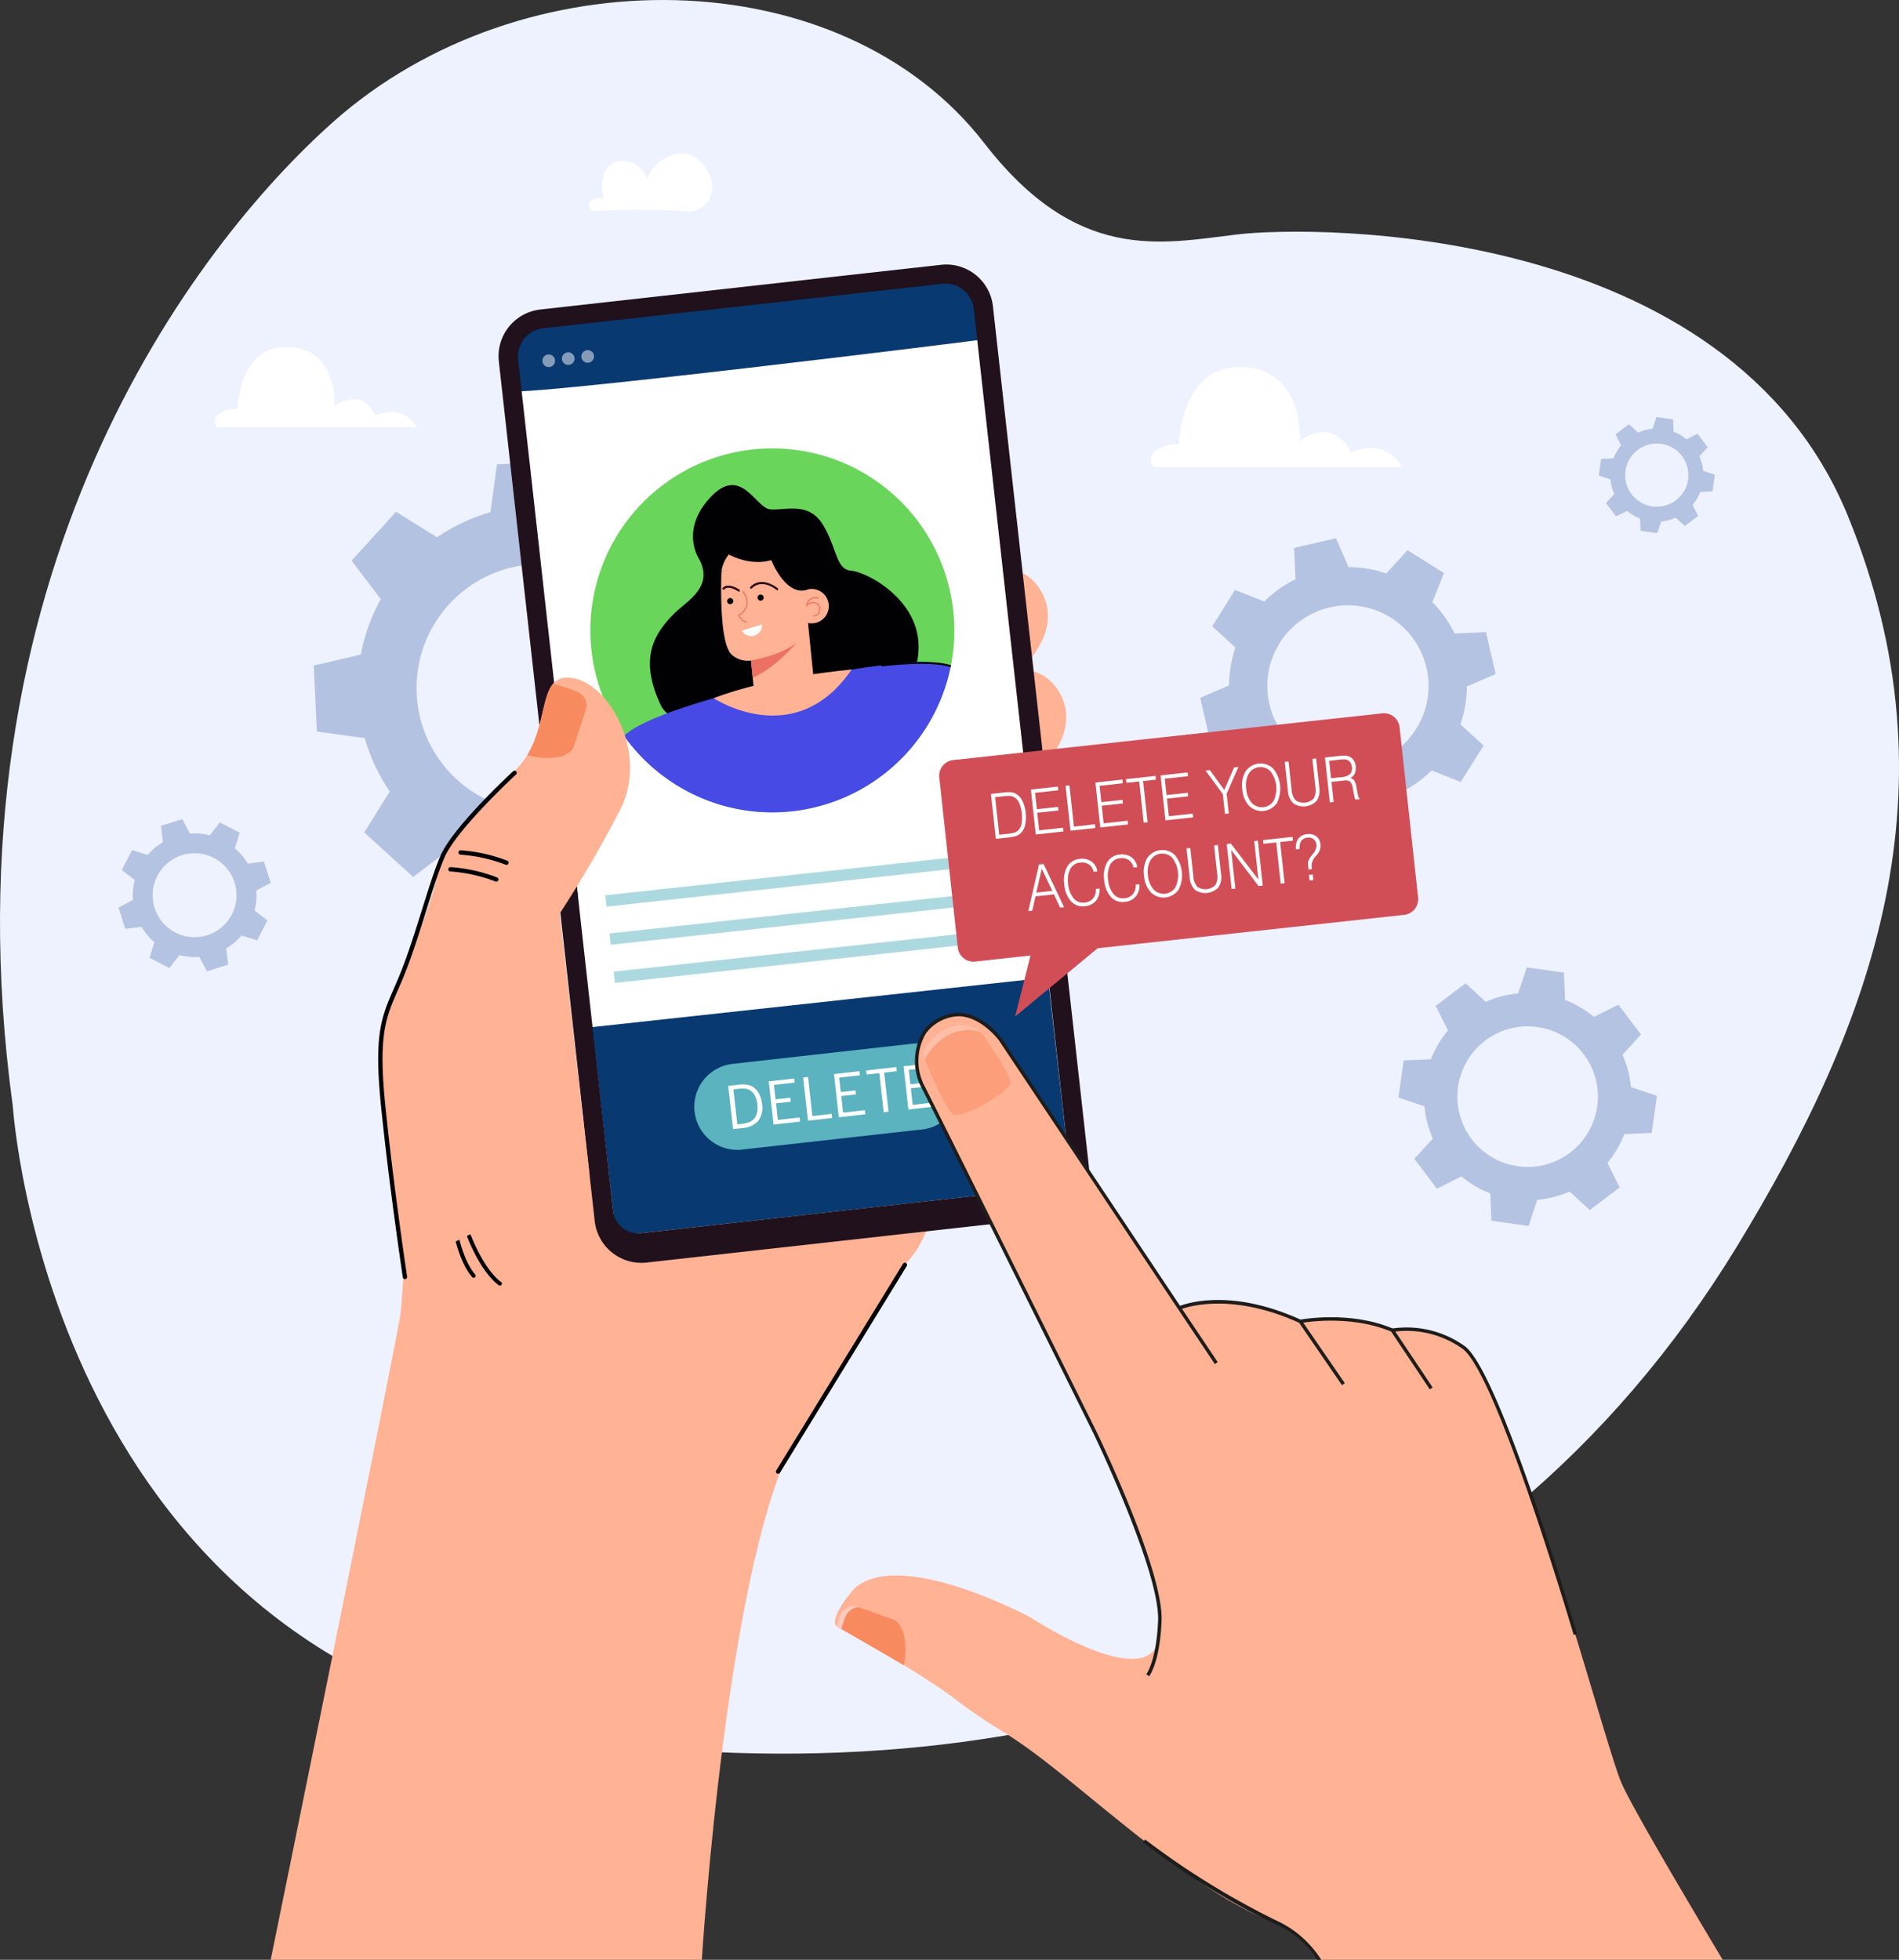<svg xmlns="http://www.w3.org/2000/svg" width="255.501" height="263.649" viewBox="0 0 255.501 263.649">
  <rect x="0" y="0" width="255.501" height="263.649" fill="#333333" stroke="none"/>
  <g id="Group_1330" data-name="Group 1330" transform="translate(-332.158 -413.027)">
    <g id="Group_1172" data-name="Group 1172" transform="translate(332.158 413.027)">
      <g id="Group_1171" data-name="Group 1171" transform="translate(0 0)">
        <path id="Path_1896" data-name="Path 1896" d="M565.865,580.693c-34.064,55.849-93.544,74.393-154.722,66.531-72.434-9.307-77.175-84.734-77.272-85.443-9.766-71.467,24.6-115.9,43.124-132.361,25.432-22.6,68.345-22,87.578,2.848,12.506,16.155,23.666,13.546,34.047,12.3s66.062-1.613,82.175,37.9C595.767,519.184,584.182,550.662,565.865,580.693Z" transform="translate(-332.158 -413.027)" fill="#edf2fe"/>
      </g>
    </g>
    <g id="Group_1173" data-name="Group 1173" transform="translate(374.374 475.078)">
      <path id="Path_1897" data-name="Path 1897" d="M650.36,905.467a24.443,24.443,0,0,0,7.461,2.689l1.476,6.331,4.44-.208,4.44-.208.877-6.441a24.445,24.445,0,0,0,7.177-3.375l5.521,3.434,2.993-3.287,2.992-3.287-3.935-5.176a24.441,24.441,0,0,0,2.689-7.461L692.823,887l-.208-4.44-.208-4.44-6.441-.877a24.441,24.441,0,0,0-3.375-7.177l3.434-5.521-3.287-2.992-3.287-2.992-5.176,3.935a24.443,24.443,0,0,0-7.461-2.69l-1.476-6.331-4.44.208-4.44.208-.877,6.441a24.442,24.442,0,0,0-7.177,3.376l-5.521-3.434-2.993,3.287-2.993,3.287,3.935,5.176a24.441,24.441,0,0,0-2.69,7.461l-6.331,1.476.208,4.44.208,4.44,6.441.877a24.438,24.438,0,0,0,3.375,7.177l-3.434,5.521,3.287,2.992,3.287,2.993Zm-.374-32.712a16.676,16.676,0,1,1,1.1,23.558A16.676,16.676,0,0,1,649.986,872.755Z" transform="translate(-631.811 -853.476)" fill="#7d93c6" opacity="0.5" style="mix-blend-mode: multiply;isolation: isolate"/>
    </g>
    <g id="Group_1179" data-name="Group 1179" transform="translate(493.641 485.433)" opacity="0.5" style="mix-blend-mode: multiply;isolation: isolate">
      <g id="Group_1178" data-name="Group 1178" transform="translate(0 0)">
        <g id="Group_1177" data-name="Group 1177">
          <g id="Group_1176" data-name="Group 1176">
            <g id="Group_1175" data-name="Group 1175">
              <g id="Group_1174" data-name="Group 1174">
                <path id="Path_1898" data-name="Path 1898" d="M1503.423,931.717a15.893,15.893,0,0,0-5.087-.857l-1.678-3.881-2.818.648-2.818.648.185,4.224a15.9,15.9,0,0,0-4.2,2.992l-3.932-1.558-1.535,2.45-1.534,2.45,3.118,2.857a15.9,15.9,0,0,0-.857,5.087l-3.881,1.678.648,2.818.648,2.818,4.224-.185a15.894,15.894,0,0,0,2.992,4.2l-1.558,3.932,2.45,1.534,2.45,1.534,2.857-3.118a15.9,15.9,0,0,0,5.087.857l1.678,3.881,2.818-.648,2.818-.648-.185-4.224a15.9,15.9,0,0,0,4.2-2.992l3.932,1.558,1.534-2.45,1.535-2.451-3.118-2.857a15.9,15.9,0,0,0,.857-5.087l3.881-1.678-.648-2.818-.648-2.818-4.224.185a15.9,15.9,0,0,0-2.992-4.2l1.558-3.931-2.45-1.535-2.45-1.534Zm4.03,20.893a10.847,10.847,0,1,1-3.436-14.95A10.846,10.846,0,0,1,1507.453,952.61Z" transform="translate(-1478.385 -926.979)" fill="#7d93c6"/>
              </g>
            </g>
          </g>
        </g>
      </g>
    </g>
    <g id="Group_1184" data-name="Group 1184" transform="translate(348.1 523.221)" opacity="0.5">
      <g id="Group_1183" data-name="Group 1183" transform="translate(0)">
        <g id="Group_1182" data-name="Group 1182">
          <g id="Group_1181" data-name="Group 1181">
            <g id="Group_1180" data-name="Group 1180">
              <path id="Path_1899" data-name="Path 1899" d="M462.707,1201.184a8.266,8.266,0,0,0-1.726-2.055l.644-2.1-1.335-.694-1.335-.694-1.351,1.736a8.27,8.27,0,0,0-2.674-.232L453.9,1195.2l-1.434.453-1.434.453.272,2.183a8.271,8.271,0,0,0-2.055,1.726l-2.1-.644-.694,1.335-.694,1.335,1.736,1.351a8.271,8.271,0,0,0-.232,2.673l-1.943,1.032.453,1.434.453,1.434,2.183-.272a8.272,8.272,0,0,0,1.726,2.055l-.644,2.1,1.335.694,1.335.694,1.351-1.736a8.263,8.263,0,0,0,2.674.232l1.032,1.943,1.434-.453,1.434-.453-.272-2.183a8.272,8.272,0,0,0,2.055-1.726l2.1.644.694-1.335.694-1.334-1.736-1.351a8.27,8.27,0,0,0,.232-2.674l1.943-1.032-.453-1.434-.453-1.434Zm-5.45,9.635a5.643,5.643,0,1,1,3.681-7.081A5.643,5.643,0,0,1,457.257,1210.82Z" transform="translate(-445.317 -1195.199)" fill="#7d93c6" style="mix-blend-mode: multiply;isolation: isolate"/>
            </g>
          </g>
        </g>
      </g>
    </g>
    <g id="Group_1189" data-name="Group 1189" transform="translate(520.312 543.175)" opacity="0.5">
      <g id="Group_1188" data-name="Group 1188" transform="translate(0 0)">
        <g id="Group_1187" data-name="Group 1187">
          <g id="Group_1186" data-name="Group 1186">
            <g id="Group_1185" data-name="Group 1185">
              <path id="Path_1900" data-name="Path 1900" d="M1683.8,1340.331a13.854,13.854,0,0,0-4.353,1.129l-2.717-2.491-2.012,1.518-2.012,1.519,1.651,3.3a13.859,13.859,0,0,0-2.279,3.877l-3.683.16-.349,2.5-.349,2.5,3.5,1.163a13.852,13.852,0,0,0,1.129,4.353l-2.491,2.717,1.518,2.011,1.519,2.012,3.3-1.651a13.85,13.85,0,0,0,3.877,2.279l.16,3.683,2.5.349,2.5.349,1.163-3.5a13.86,13.86,0,0,0,4.353-1.129l2.717,2.491,2.012-1.519,2.011-1.518-1.651-3.3a13.851,13.851,0,0,0,2.279-3.877l3.683-.16.349-2.5.349-2.5-3.5-1.163a13.861,13.861,0,0,0-1.129-4.353l2.491-2.717-1.518-2.011-1.519-2.012-3.3,1.651a13.861,13.861,0,0,0-3.877-2.279l-.16-3.683-2.5-.349-2.5-.349Zm10.645,15.191a9.455,9.455,0,1,1-8.056-10.672A9.455,9.455,0,0,1,1694.443,1355.522Z" transform="translate(-1667.698 -1336.833)" fill="#7d93c6" style="mix-blend-mode: multiply;isolation: isolate"/>
            </g>
          </g>
        </g>
      </g>
    </g>
    <g id="Group_1194" data-name="Group 1194" transform="translate(547.263 469.138)" opacity="0.5">
      <g id="Group_1193" data-name="Group 1193" transform="translate(0 0)">
        <g id="Group_1192" data-name="Group 1192">
          <g id="Group_1191" data-name="Group 1191">
            <g id="Group_1190" data-name="Group 1190">
              <path id="Path_1901" data-name="Path 1901" d="M1866.231,812.887a6.23,6.23,0,0,0-1.956.508l-1.221-1.119-.9.682-.9.682.742,1.481a6.22,6.22,0,0,0-1.024,1.742l-1.656.072-.157,1.122-.157,1.122,1.572.523a6.226,6.226,0,0,0,.507,1.956l-1.119,1.221.682.9.682.9,1.481-.742a6.228,6.228,0,0,0,1.743,1.024l.072,1.655,1.122.157,1.122.157.523-1.572a6.232,6.232,0,0,0,1.956-.508l1.221,1.12.9-.682.9-.683-.742-1.481a6.225,6.225,0,0,0,1.024-1.742l1.655-.072.157-1.122.157-1.122-1.572-.523a6.233,6.233,0,0,0-.508-1.956l1.12-1.221-.683-.9-.682-.9-1.481.742a6.229,6.229,0,0,0-1.742-1.024l-.072-1.655-1.122-.157-1.122-.157Zm4.784,6.827a4.25,4.25,0,1,1-3.621-4.8A4.249,4.249,0,0,1,1871.015,819.714Z" transform="translate(-1858.995 -811.315)" fill="#7d93c6" style="mix-blend-mode: multiply;isolation: isolate"/>
            </g>
          </g>
        </g>
      </g>
    </g>
    <g id="Group_1199" data-name="Group 1199" transform="translate(411.394 433.675)">
      <g id="Group_1198" data-name="Group 1198">
        <g id="Group_1197" data-name="Group 1197">
          <g id="Group_1196" data-name="Group 1196">
            <g id="Group_1195" data-name="Group 1195">
              <path id="Path_1902" data-name="Path 1902" d="M895.419,567.34a95.047,95.047,0,0,1,12.233.033,3.25,3.25,0,0,0,3.528-3.292,4.968,4.968,0,0,0-1.03-2.74c-2.812-3.994-7.7-.18-7.654,1.848,0,0-.988-3.053-3.99-2.519s-1.94,4.975-1.94,4.975a2.414,2.414,0,0,0-1.64.254A.791.791,0,0,0,895.419,567.34Z" transform="translate(-894.58 -559.592)" fill="#fff"/>
            </g>
          </g>
        </g>
      </g>
    </g>
    <path id="Path_1903" data-name="Path 1903" d="M1465,777.033c-2.354-4.153-6.882-1.966-6.882-1.966-2.548-5.067-6.862-1.538-6.862-1.538s.637-10.065-8.289-9.944c-7.783.106-7.971,10.385-7.971,10.385a4.662,4.662,0,0,0-3.3.991,1.51,1.51,0,0,0-.151,2.072Z" transform="translate(-944.211 -301.17)" fill="#fff"/>
    <path id="Path_1904" data-name="Path 1904" d="M564.584,755.176c-1.889-3.333-5.523-1.578-5.523-1.578-2.045-4.066-5.507-1.235-5.507-1.235s.511-8.077-6.652-7.98c-6.246.085-6.4,8.334-6.4,8.334a3.742,3.742,0,0,0-2.647.8,1.211,1.211,0,0,0-.121,1.663Z" transform="translate(-176.38 -284.674)" fill="#fff"/>
    <g id="Group_1329" data-name="Group 1329" transform="translate(368.58 448.613)">
      <path id="Path_1905" data-name="Path 1905" d="M608.206,1664.945c-.146,2.066-17.524,87.276-17.524,87.276H648.69s3.412-55.43,13.22-71.272S608.206,1664.945,608.206,1664.945Z" transform="translate(-590.682 -1524.158)" fill="#ffb294"/>
      <g id="Group_1200" data-name="Group 1200" transform="translate(16.516 102.939)">
        <path id="Path_1906" data-name="Path 1906" d="M762.109,1396.413c-4.569-1.315-20.91,8.6-25.131,10.708-2.685,1.337-12.918,6.2-20.012,9.568l-.568-.5-5.351,3.31-1.172.555.133.088-.105.065-1.957,27.783a13.506,13.506,0,0,0,9.575,13.879c5.076,1.532,20.076,3.84,26.277,4.638a13.521,13.521,0,0,0,14.436-8.875s17.2-28.454,19.113-30.454c3.415-3.563,7.076-18.467,7.076-18.467S766.678,1397.728,762.109,1396.413Z" transform="translate(-707.913 -1396.294)" fill="#ffb294"/>
      </g>
      <g id="Group_1201" data-name="Group 1201" transform="translate(67.979 134.29)">
        <path id="Path_1907" data-name="Path 1907" d="M1073.548,1647.208a.291.291,0,0,1-.3-.44l17.049-27.8a.291.291,0,0,1,.5.307l-17.049,27.8A.29.29,0,0,1,1073.548,1647.208Z" transform="translate(-1073.205 -1618.829)" fill="#010103"/>
      </g>
      <g id="Group_1203" data-name="Group 1203" transform="translate(92.851 40.794)">
        <g id="Group_1202" data-name="Group 1202">
          <path id="Path_1908" data-name="Path 1908" d="M1249.749,956.363s7.569-3.711,10.828,2-3.21,11.377-5.346,12.385S1249.749,956.363,1249.749,956.363Z" transform="translate(-1249.749 -955.179)" fill="#ffb294"/>
        </g>
      </g>
      <g id="Group_1205" data-name="Group 1205" transform="translate(95.317 54.416)">
        <g id="Group_1204" data-name="Group 1204">
          <path id="Path_1909" data-name="Path 1909" d="M1267.254,1053.057s7.569-3.711,10.828,2-3.21,11.377-5.346,12.385S1267.254,1053.057,1267.254,1053.057Z" transform="translate(-1267.254 -1051.872)" fill="#ffb294"/>
        </g>
      </g>
      <g id="Group_1207" data-name="Group 1207" transform="translate(95.13 66.9)">
        <g id="Group_1206" data-name="Group 1206">
          <path id="Path_1910" data-name="Path 1910" d="M1265.928,1141.672s7.57-3.711,10.828,2-3.21,11.377-5.346,12.384S1265.928,1141.672,1265.928,1141.672Z" transform="translate(-1265.928 -1140.487)" fill="#ffb294"/>
        </g>
      </g>
      <g id="Group_1208" data-name="Group 1208" transform="translate(39.7 55.152)">
        <path id="Path_1911" data-name="Path 1911" d="M872.823,1088.838a.291.291,0,0,1-.308-.425l2.963-5.465c6.515-10.069,5.158-15.6,5.143-15.655-1.12-4.632-3.163-7-4.68-8.171a6.975,6.975,0,0,0-3.046-1.448.291.291,0,0,1,.068-.578,7.374,7.374,0,0,1,3.3,1.539c1.6,1.227,3.759,3.7,4.923,8.514.061.225,1.457,5.793-5.213,16.105l-2.946,5.436A.291.291,0,0,1,872.823,1088.838Z" transform="translate(-872.48 -1057.094)" fill="#010103"/>
      </g>
      <g id="Group_1209" data-name="Group 1209" transform="translate(37.573 56.384)">
        <path id="Path_1912" data-name="Path 1912" d="M861.021,1067.59a2.124,2.124,0,0,1,1.183,1.742l.063-.193a2.043,2.043,0,0,0-1.091-2.257,17.447,17.447,0,0,0-3.358-1.041,3.386,3.386,0,0,0-.441.652A17.517,17.517,0,0,1,861.021,1067.59Z" transform="translate(-857.377 -1065.841)" fill="#fcb6a9"/>
      </g>
      <g id="Group_1214" data-name="Group 1214" transform="translate(24.266 128.009)">
        <g id="Group_1211" data-name="Group 1211">
          <g id="Group_1210" data-name="Group 1210">
            <path id="Path_1913" data-name="Path 1913" d="M766.014,1582.544a.267.267,0,0,1-.25-.088c-2.156-2.487-2.81-7.69-2.837-7.91a.267.267,0,0,1,.53-.065c.006.052.662,5.261,2.71,7.625a.267.267,0,0,1-.027.377A.263.263,0,0,1,766.014,1582.544Z" transform="translate(-762.926 -1574.247)" fill="#010103"/>
          </g>
        </g>
        <g id="Group_1213" data-name="Group 1213" transform="translate(1.924 1.838)">
          <g id="Group_1212" data-name="Group 1212">
            <path id="Path_1914" data-name="Path 1914" d="M781.283,1594.806a.266.266,0,0,1-.207-.048c-2.641-1.964-4.4-6.9-4.476-7.112a.267.267,0,0,1,.5-.177c.017.05,1.781,4.994,4.291,6.86a.267.267,0,0,1,.055.374A.264.264,0,0,1,781.283,1594.806Z" transform="translate(-776.585 -1587.29)" fill="#010103"/>
          </g>
        </g>
      </g>
      <g id="Group_1304" data-name="Group 1304" transform="translate(30.653 0)">
        <g id="Group_1216" data-name="Group 1216" transform="translate(2.477 2.435)">
          <g id="Group_1215" data-name="Group 1215">
            <path id="Path_1915" data-name="Path 1915" d="M887.16,685.123c-.005-.038-.011-.076-.018-.113a2.537,2.537,0,0,0-2.631-2.1l-.114.007-.038,0-56.253,6.274-.037.006-.113.018a2.537,2.537,0,0,0-2.1,2.63c0,.038,0,.076.007.114,0,.013,0,.025,0,.038l13.046,116.964a2.216,2.216,0,0,0,2.448,1.956l56.9-6.347a2.216,2.216,0,0,0,1.956-2.448L887.166,685.16C887.164,685.147,887.161,685.135,887.16,685.123Z" transform="translate(-825.849 -682.905)" fill="#fff"/>
          </g>
        </g>
        <g id="Group_1217" data-name="Group 1217" transform="translate(1.439 1.277)">
          <path id="Path_1916" data-name="Path 1916" d="M818.475,684.322l4.249-3.663,54.827-5.972,5.279,3.692s.081,4.944-.212,5.053-63.833,7.944-63.94,6.965S818.475,684.322,818.475,684.322Z" transform="translate(-818.475 -674.686)" fill="#083971"/>
        </g>
        <g id="Group_1218" data-name="Group 1218" transform="translate(12.598 95.911)">
          <path id="Path_1917" data-name="Path 1917" d="M897.684,1353.092l2.939,25.9a2.215,2.215,0,0,0,2.448,1.956l56.9-6.347a2.216,2.216,0,0,0,1.956-2.448l-2.921-25.743Z" transform="translate(-897.684 -1346.412)" fill="#083971"/>
        </g>
        <g id="Group_1231" data-name="Group 1231" transform="translate(5.909 11.514)" opacity="0.5">
          <g id="Group_1222" data-name="Group 1222" transform="translate(0 0.584)">
            <g id="Group_1221" data-name="Group 1221">
              <g id="Group_1220" data-name="Group 1220">
                <g id="Group_1219" data-name="Group 1219">
                  <path id="Path_1918" data-name="Path 1918" d="M851.9,752.254a.85.85,0,0,1-.413.827.852.852,0,0,1-1.279-.638.851.851,0,0,1,1.692-.189Z" transform="translate(-850.206 -751.497)" fill="#fff"/>
                </g>
              </g>
            </g>
          </g>
          <g id="Group_1226" data-name="Group 1226" transform="translate(2.618 0.292)">
            <g id="Group_1225" data-name="Group 1225">
              <g id="Group_1224" data-name="Group 1224">
                <g id="Group_1223" data-name="Group 1223">
                  <path id="Path_1919" data-name="Path 1919" d="M870.487,750.181a.851.851,0,1,1-.941-.752A.85.85,0,0,1,870.487,750.181Z" transform="translate(-868.789 -749.424)" fill="#fff"/>
                </g>
              </g>
            </g>
          </g>
          <g id="Group_1230" data-name="Group 1230" transform="translate(5.236)">
            <g id="Group_1229" data-name="Group 1229">
              <g id="Group_1228" data-name="Group 1228">
                <g id="Group_1227" data-name="Group 1227">
                  <path id="Path_1920" data-name="Path 1920" d="M889.07,748.108a.85.85,0,0,1-.413.827.851.851,0,0,1-1.279-.638.851.851,0,1,1,1.692-.189Z" transform="translate(-887.372 -747.351)" fill="#fff"/>
                </g>
              </g>
            </g>
          </g>
        </g>
        <g id="Group_1236" data-name="Group 1236">
          <g id="Group_1235" data-name="Group 1235">
            <g id="Group_1234" data-name="Group 1234">
              <g id="Group_1233" data-name="Group 1233">
                <g id="Group_1232" data-name="Group 1232">
                  <path id="Path_1921" data-name="Path 1921" d="M884.969,786.065a3.434,3.434,0,0,1-3.032,3.793l-54.478,6.077a3.434,3.434,0,0,1-3.794-3.032L810.9,678.433a3.831,3.831,0,0,1,3.383-4.232l53.689-5.989a3.831,3.831,0,0,1,4.232,3.383ZM867.8,665.661l-53.913,6.013a6.321,6.321,0,0,0-5.581,6.983l12.9,115.648a6.321,6.321,0,0,0,6.983,5.581l53.913-6.013a6.32,6.32,0,0,0,5.581-6.983l-12.9-115.648A6.32,6.32,0,0,0,867.8,665.661Z" transform="translate(-808.264 -665.621)" fill="#20111d"/>
                </g>
              </g>
            </g>
          </g>
        </g>
        <g id="Group_1237" data-name="Group 1237" transform="translate(14.37 78.996)" opacity="0.5">
          <rect id="Rectangle_3123" data-name="Rectangle 3123" width="54.114" height="1.534" transform="translate(0 5.86) rotate(-6.217)" fill="#5ab3bf"/>
        </g>
        <g id="Group_1238" data-name="Group 1238" transform="translate(14.929 84.132)" opacity="0.5">
          <rect id="Rectangle_3124" data-name="Rectangle 3124" width="54.114" height="1.534" transform="translate(0 5.86) rotate(-6.217)" fill="#5ab3bf"/>
        </g>
        <g id="Group_1239" data-name="Group 1239" transform="translate(15.489 89.268)" opacity="0.5">
          <rect id="Rectangle_3125" data-name="Rectangle 3125" width="54.114" height="1.534" transform="translate(0 5.86) rotate(-6.217)" fill="#5ab3bf"/>
        </g>
        <g id="Group_1302" data-name="Group 1302" transform="translate(12.354 24.731)">
          <g id="Group_1240" data-name="Group 1240">
            <path id="Path_1922" data-name="Path 1922" d="M944.449,860.865a24.416,24.416,0,0,1,.028,9.466c-.015.071-.029.142-.043.213,0,.015-.006.031-.009.045a24.5,24.5,0,0,1-3.121,7.872l-.133.212c-.047.076-.094.15-.144.226a24.5,24.5,0,0,1-26.609,10.485q-.963-.245-1.9-.568c-.106-.036-.212-.072-.317-.111q-.427-.153-.848-.321l-.288-.118a24.639,24.639,0,0,1-5.487-3.164q-.916-.7-1.764-1.482a24.481,24.481,0,1,1,40.634-22.756Z" transform="translate(-895.956 -841.165)" fill="#69d55a"/>
          </g>
          <g id="Group_1301" data-name="Group 1301" transform="translate(4.539 4.945)">
            <g id="Group_1292" data-name="Group 1292" transform="translate(3.477)">
              <g id="Group_1243" data-name="Group 1243">
                <g id="Group_1242" data-name="Group 1242">
                  <g id="Group_1241" data-name="Group 1241">
                    <path id="Path_1923" data-name="Path 1923" d="M959.507,886.26s-2.678-3.861,1.462-8.322,6.081,1.388,8.057,1.587,5.223-1.123,7.142,2.13,1.7,5.951,3.773,6.124,9.479,3.95,9.045,10.821a8.141,8.141,0,0,1-6.886,7.712s-24.866,5.762-27.78-.44-1.019-9.477,1.749-12.274C957.77,891.879,961.488,890.02,959.507,886.26Z" transform="translate(-952.858 -876.265)" fill="#010103"/>
                  </g>
                </g>
              </g>
              <g id="Group_1280" data-name="Group 1280" transform="translate(9.577 9.686)">
                <g id="Group_1247" data-name="Group 1247">
                  <g id="Group_1246" data-name="Group 1246">
                    <g id="Group_1245" data-name="Group 1245">
                      <g id="Group_1244" data-name="Group 1244">
                        <path id="Path_1924" data-name="Path 1924" d="M1020.889,946.883s-.442,9.314,1.3,11.192a3.212,3.212,0,0,0,2.671.858l.578,5.741,8.1-.817-1.9-18.837Z" transform="translate(-1020.839 -945.021)" fill="#ffb294"/>
                      </g>
                    </g>
                  </g>
                </g>
                <g id="Group_1251" data-name="Group 1251" transform="translate(2.279 4.568)">
                  <g id="Group_1250" data-name="Group 1250">
                    <g id="Group_1249" data-name="Group 1249">
                      <g id="Group_1248" data-name="Group 1248">
                        <path id="Path_1925" data-name="Path 1925" d="M1038.161,981.679a.074.074,0,0,0,0-.148c-.485-.054-.844-.609-.95-.792a2.23,2.23,0,0,0,1.084-1.518,2.418,2.418,0,0,0-.565-1.75.074.074,0,1,0-.111.1,2.31,2.31,0,0,1,.529,1.632,2.126,2.126,0,0,1-1.076,1.451l-.056.036.03.059c.018.035.44.857,1.1.93Z" transform="translate(-1037.017 -977.447)" fill="#ed7163"/>
                      </g>
                    </g>
                  </g>
                </g>
                <g id="Group_1255" data-name="Group 1255" transform="translate(4.026 11.538)">
                  <g id="Group_1254" data-name="Group 1254">
                    <g id="Group_1253" data-name="Group 1253">
                      <g id="Group_1252" data-name="Group 1252">
                        <path id="Path_1926" data-name="Path 1926" d="M1049.651,1031.6l-.233-2.31s3.881-.623,6.124-2.374C1055.542,1026.92,1052.606,1030.373,1049.651,1031.6Z" transform="translate(-1049.418 -1026.92)" fill="#ed7163"/>
                      </g>
                    </g>
                  </g>
                </g>
                <g id="Group_1259" data-name="Group 1259" transform="translate(3.893 3.344)">
                  <g id="Group_1258" data-name="Group 1258">
                    <g id="Group_1257" data-name="Group 1257">
                      <g id="Group_1256" data-name="Group 1256">
                        <path id="Path_1927" data-name="Path 1927" d="M1052.136,969.866a.149.149,0,0,0,.081-.261c-.021-.017-2.108-1.762-3.7-.194a.148.148,0,1,0,.208.211c1.4-1.376,3.22.143,3.3.209A.149.149,0,0,0,1052.136,969.866Z" transform="translate(-1048.475 -968.758)" fill="#2f0e1b"/>
                      </g>
                    </g>
                  </g>
                </g>
                <g id="Group_1263" data-name="Group 1263" transform="translate(0.171 3.832)">
                  <g id="Group_1262" data-name="Group 1262">
                    <g id="Group_1261" data-name="Group 1261">
                      <g id="Group_1260" data-name="Group 1260">
                        <path id="Path_1928" data-name="Path 1928" d="M1024.27,973.039a.149.149,0,0,0,.071-.269c-.06-.042-1.488-1.034-2.249-.235a.148.148,0,0,0,.215.2c.585-.613,1.851.264,1.864.273A.148.148,0,0,0,1024.27,973.039Z" transform="translate(-1022.05 -972.224)" fill="#2f0e1b"/>
                      </g>
                    </g>
                  </g>
                </g>
                <g id="Group_1267" data-name="Group 1267" transform="translate(0.814 5.507)">
                  <g id="Group_1266" data-name="Group 1266">
                    <g id="Group_1265" data-name="Group 1265">
                      <g id="Group_1264" data-name="Group 1264">
                        <path id="Path_1929" data-name="Path 1929" d="M1026.62,984.567a.413.413,0,1,0,.37-.453A.413.413,0,0,0,1026.62,984.567Z" transform="translate(-1026.618 -984.112)" fill="#010103"/>
                      </g>
                    </g>
                  </g>
                </g>
                <g id="Group_1271" data-name="Group 1271" transform="translate(4.896 5.032)">
                  <g id="Group_1270" data-name="Group 1270">
                    <g id="Group_1269" data-name="Group 1269">
                      <g id="Group_1268" data-name="Group 1268">
                        <path id="Path_1930" data-name="Path 1930" d="M1055.6,981.2a.413.413,0,1,0,.37-.453A.414.414,0,0,0,1055.6,981.2Z" transform="translate(-1055.594 -980.741)" fill="#010103"/>
                      </g>
                    </g>
                  </g>
                </g>
                <g id="Group_1275" data-name="Group 1275" transform="translate(9.854 4.278)">
                  <g id="Group_1274" data-name="Group 1274">
                    <g id="Group_1273" data-name="Group 1273">
                      <g id="Group_1272" data-name="Group 1272">
                        <path id="Path_1931" data-name="Path 1931" d="M1090.795,977.936a2.317,2.317,0,1,0,2.073-2.538A2.317,2.317,0,0,0,1090.795,977.936Z" transform="translate(-1090.783 -975.386)" fill="#ffb294"/>
                      </g>
                    </g>
                  </g>
                </g>
                <g id="Group_1279" data-name="Group 1279" transform="translate(11.424 5.377)">
                  <g id="Group_1278" data-name="Group 1278">
                    <g id="Group_1277" data-name="Group 1277">
                      <g id="Group_1276" data-name="Group 1276">
                        <path id="Path_1932" data-name="Path 1932" d="M1102.989,985.809a.976.976,0,0,0,.84-.819.916.916,0,0,0-.475-1.027,1.092,1.092,0,0,0-1.193.147,1.025,1.025,0,0,1,.4-.58,1.44,1.44,0,0,1,1.008-.167.074.074,0,0,0,.032-.145,1.568,1.568,0,0,0-1.125.19,1.262,1.262,0,0,0-.508.906l-.038.263.169-.206a1,1,0,0,1,1.192-.274.778.778,0,0,1,.395.867.82.82,0,0,1-.721.7.074.074,0,1,0,.013.148Z" transform="translate(-1101.928 -983.185)" fill="#ed7163"/>
                      </g>
                    </g>
                  </g>
                </g>
              </g>
              <g id="Group_1283" data-name="Group 1283" transform="translate(9.627 6.921)">
                <g id="Group_1282" data-name="Group 1282">
                  <g id="Group_1281" data-name="Group 1281">
                    <path id="Path_1933" data-name="Path 1933" d="M1021.194,930.021s.344-3.619,5.052-4.488,5.707,2.626,5.707,2.626l-5.308,1.645-5.1.157Z" transform="translate(-1021.194 -925.394)" fill="#ffb294"/>
                  </g>
                </g>
              </g>
              <g id="Group_1286" data-name="Group 1286" transform="translate(9.324 5.767)">
                <g id="Group_1285" data-name="Group 1285">
                  <g id="Group_1284" data-name="Group 1284">
                    <path id="Path_1934" data-name="Path 1934" d="M1019.043,919.974s3.244,2.594,7.01,1.552c0,0,1.75,4.552,4.5,4.056s.588-6.828.588-6.828-5.4-1.589-5.725-1.556-5.86.259-5.86.259Z" transform="translate(-1019.043 -917.198)" fill="#010103"/>
                  </g>
                </g>
              </g>
              <g id="Group_1291" data-name="Group 1291" transform="translate(12.374 18.739)">
                <g id="Group_1290" data-name="Group 1290">
                  <g id="Group_1289" data-name="Group 1289">
                    <g id="Group_1288" data-name="Group 1288">
                      <g id="Group_1287" data-name="Group 1287">
                        <path id="Path_1935" data-name="Path 1935" d="M1040.693,1010.122c.04-.02,2.7-.842,2.7-.842a1.447,1.447,0,0,1-2.7.842Z" transform="translate(-1040.693 -1009.28)" fill="#fbfdfa"/>
                      </g>
                    </g>
                  </g>
                </g>
              </g>
            </g>
            <g id="Group_1295" data-name="Group 1295" transform="translate(0 23.778)">
              <g id="Group_1294" data-name="Group 1294">
                <g id="Group_1293" data-name="Group 1293">
                  <path id="Path_1936" data-name="Path 1936" d="M968.211,1045.048a12.6,12.6,0,0,1,3.9.655c0,.015-.006.031-.009.045a24.5,24.5,0,0,1-3.121,7.872l-.133.212c-.047.076-.094.151-.144.226a24.5,24.5,0,0,1-26.609,10.485q-.963-.245-1.9-.567c-.106-.036-.212-.072-.317-.111q-.427-.153-.848-.321l-.288-.118a24.638,24.638,0,0,1-5.487-3.164q-.916-.7-1.764-1.482a24.468,24.468,0,0,1-3.319-3.768c1.029-1.028,3.24-2.08,5.808-3.044,1.994-.748,4.2-1.444,6.244-2.034,2.126-.616,4.069-1.117,5.393-1.445,1.1-.271,1.768-.423,1.768-.423s2.716-.528,6.259-1.141c1.6-.277,3.367-.571,5.13-.845h.013c1.351-.208,2.7-.4,3.962-.565,1.873-.24,3.567-.412,4.831-.454.1,0,.2-.006.291-.008h.032c.076,0,.151,0,.223,0Z" transform="translate(-928.176 -1045.047)" fill="#474ae5"/>
                </g>
              </g>
            </g>
            <g id="Group_1298" data-name="Group 1298" transform="translate(34.578 23.78)">
              <g id="Group_1297" data-name="Group 1297">
                <g id="Group_1296" data-name="Group 1296">
                  <path id="Path_1937" data-name="Path 1937" d="M1183.018,1045.5c-.015.071-.029.142-.043.213,0,.015-.006.031-.009.045a9.237,9.237,0,0,0-1.487-.312,22.364,22.364,0,0,0-3.092-.119q-2.006.043-4.626.327a.133.133,0,0,1-.145-.117.072.072,0,0,1,0-.015.131.131,0,0,1,.118-.131c1.779-.192,3.354-.3,4.714-.327l.291,0h.031c.1,0,.2,0,.3,0a20.478,20.478,0,0,1,2.439.127A9.392,9.392,0,0,1,1183.018,1045.5Z" transform="translate(-1173.615 -1045.055)" fill="#010103"/>
                </g>
              </g>
            </g>
            <g id="Group_1300" data-name="Group 1300" transform="translate(12.051 24.81)">
              <g id="Group_1299" data-name="Group 1299">
                <path id="Path_1938" data-name="Path 1938" d="M1013.714,1056.221s10.949,7.286,18.566-3.855C1032.28,1052.366,1021.226,1053.3,1013.714,1056.221Z" transform="translate(-1013.714 -1052.366)" fill="#ffb294"/>
              </g>
            </g>
          </g>
        </g>
        <path id="Path_1939" data-name="Path 1939" d="M1025.161,1409.468c-.077.008-24.218,2.713-24.281,2.722h-.008a5.8,5.8,0,0,0,1.453,11.514c.08-.009.158-.02.237-.032l23.661-2.648h0c.065,0,.13-.009.195-.016a5.8,5.8,0,0,0-1.257-11.54Z" transform="translate(-969.459 -1304.643)" fill="#5ab3bf" style="mix-blend-mode: multiply;isolation: isolate"/>
        <g id="Group_1303" data-name="Group 1303" transform="translate(30.903 107.474)">
          <path id="Path_1940" data-name="Path 1940" d="M1028.271,1454.568l-.651-5.813,1.381-.155a4.53,4.53,0,0,1,1.1-.013,2.117,2.117,0,0,1,.787.267,2.35,2.35,0,0,1,.858.916,3.8,3.8,0,0,1,.421,1.417,2.933,2.933,0,0,1-.5,2.262,3.1,3.1,0,0,1-2.154.98Zm.646-5.41-.6.067.526,4.7.518-.058a4.564,4.564,0,0,0,1.028-.21,1.648,1.648,0,0,0,.615-.383,1.818,1.818,0,0,0,.472-.844,3.14,3.14,0,0,0,.066-1.168,3.389,3.389,0,0,0-.327-1.178,1.784,1.784,0,0,0-.658-.731,1.631,1.631,0,0,0-.637-.223A4.317,4.317,0,0,0,1028.917,1449.158Z" transform="translate(-1027.62 -1445.73)" fill="#fff"/>
          <path id="Path_1941" data-name="Path 1941" d="M1066.969,1449.087l-.651-5.813,3.43-.384.062.549-2.791.312.217,1.943,1.978-.221.06.538-1.978.221.25,2.229,2.928-.328.062.554Z" transform="translate(-1060.866 -1440.86)" fill="#fff"/>
          <path id="Path_1942" data-name="Path 1942" d="M1099.817,1447.3l-.65-5.813.659-.074.589,5.26,2.594-.29.062.553Z" transform="translate(-1089.087 -1439.593)" fill="#fff"/>
          <path id="Path_1943" data-name="Path 1943" d="M1129.265,1442.115l-.651-5.813,3.431-.384.061.549-2.791.312.218,1.943,1.978-.221.06.538-1.978.222.249,2.229,2.928-.328.062.553Z" transform="translate(-1114.386 -1434.87)" fill="#fff"/>
          <path id="Path_1944" data-name="Path 1944" d="M1161.8,1438.051l-.588-5.256-1.7.19-.062-.557,4.051-.453.063.557-1.7.19.588,5.256Z" transform="translate(-1140.882 -1431.482)" fill="#fff"/>
          <path id="Path_1945" data-name="Path 1945" d="M1195.711,1434.679l-.65-5.813,3.43-.384.062.55-2.791.312.218,1.943,1.978-.221.06.538-1.978.221.25,2.229,2.928-.328.062.554Z" transform="translate(-1171.471 -1428.482)" fill="#fff"/>
        </g>
      </g>
      <g id="Group_1305" data-name="Group 1305" transform="translate(14.772 55.577)">
        <path id="Path_1946" data-name="Path 1946" d="M719.641,1091.858l4.03,35.245-25.085,12.335s-4.457-28.283-2.6-33.27,6.3-14.577,7.28-19.96,6.765-9.359,11.064-14.367,1.985-12.4,7-11.678,10.3,10.174,6.458,17.7A159.3,159.3,0,0,1,719.641,1091.858Z" transform="translate(-695.533 -1060.114)" fill="#ffb294"/>
      </g>
      <g id="Group_1306" data-name="Group 1306" transform="translate(14.461 68.099)">
        <path id="Path_1947" data-name="Path 1947" d="M696.978,1217.386h-.009a.292.292,0,0,1-.331-.245c-.018-.12-1.827-12.157-2.932-23.042-.974-9.6.044-11.934,1.732-15.808.26-.6.529-1.215.811-1.906,1.075-2.637,2.033-5.7,2.96-8.659.862-2.752,1.676-5.352,2.478-7.243,1.649-3.886,9.46-11.1,9.792-11.411a.291.291,0,1,1,.395.428c-.08.074-8.05,7.438-9.65,11.21-.791,1.865-1.6,4.452-2.459,7.19-.931,2.972-1.893,6.045-2.977,8.7-.284.7-.555,1.318-.816,1.918-1.649,3.787-2.645,6.073-1.686,15.516,1.1,10.872,2.911,22.895,2.929,23.015A.291.291,0,0,1,696.978,1217.386Z" transform="translate(-693.326 -1148.998)" fill="#010103"/>
      </g>
      <g id="Group_1307" data-name="Group 1307" transform="translate(34.515 56.431)">
        <path id="Path_1948" data-name="Path 1948" d="M842.542,1067.286a20.645,20.645,0,0,0-3.411-1.111c-1.49,1.778-1.26,6.009-3.457,9.571h0a9.035,9.035,0,0,0,3.813.307,3.389,3.389,0,0,0,2.329-1.139h0l1.7-5.166A1.977,1.977,0,0,0,842.542,1067.286Z" transform="translate(-835.673 -1066.175)" fill="#f78a5e"/>
      </g>
      <g id="Group_1308" data-name="Group 1308" transform="translate(25.259 78.81)">
        <path id="Path_1949" data-name="Path 1949" d="M776.481,1226.971a.293.293,0,0,1-.167-.019,21.063,21.063,0,0,0-6.069-1.346.291.291,0,0,1,.034-.582,21.287,21.287,0,0,1,6.267,1.393.291.291,0,0,1-.064.554Z" transform="translate(-769.971 -1225.023)" fill="#010103"/>
      </g>
      <g id="Group_1309" data-name="Group 1309" transform="translate(23.892 81.07)">
        <path id="Path_1950" data-name="Path 1950" d="M766.78,1243.014a.292.292,0,0,1-.167-.019,21.065,21.065,0,0,0-6.069-1.346.291.291,0,0,1,.034-.582,21.282,21.282,0,0,1,6.267,1.393.291.291,0,0,1-.064.554Z" transform="translate(-760.269 -1241.067)" fill="#010103"/>
      </g>
      <g id="Group_1326" data-name="Group 1326" transform="translate(75.92 100.66)">
        <g id="Group_1310" data-name="Group 1310" transform="translate(0 0.304)">
          <path id="Path_1951" data-name="Path 1951" d="M1249.008,1509.374h-54.453l-.114-.163c-1.935-2.758-3.763-4.2-5.339-4.729a26.47,26.47,0,0,1-2.562-1.019h0a53.134,53.134,0,0,1-7.161-4.09c-2.726-1.808-5.508-3.882-8.22-6-3.97-3.1-7.787-6.306-11.044-8.915-8.269-6.623-7.935-5.255-14.636-10.344-1.659-1.26-4.142-2.85-6.652-4.376l-.006,0-.034-.019c-3.4-2.066-6.846-4.009-8.351-4.849-.245-.137-.438-.245-.572-.318l-.044-.025-.018-.01-.041-.023-.005,0a.288.288,0,0,1-.141-.175c-.421-1.649,2.592-4.919,2.592-4.919,6.24-5.507,23.7,3.932,23.7,3.932s13.591,8.916,16.745,4.176h0c.03-.044.06-.091.087-.137,2.981-5.048-6.742-26-6.742-26s-22.766-46.234-23.609-47.528c-2.417-3.716-2.6-8.987,1.207-11.013a5.629,5.629,0,0,1,5.4.356,9.431,9.431,0,0,1,3.363,3.1l23.553,35.4c.069-.036.139-.071.209-.1,5.744-2.77,16.048,1.912,16.048,1.912h0c.075-.027.151-.052.229-.075,4.173-1.267,12.157,1.261,12.157,1.261a1.7,1.7,0,0,1,.227-.078c.78-.224,3.6-.687,8.837,2.025,3.955,2.048,10.588,22.607,15.562,38.974,2.9,9.524,5.228,17.628,6.149,19.841C1236.49,1488.225,1242.686,1498.809,1249.008,1509.374Z" transform="translate(-1129.571 -1382.275)" fill="#ffb294"/>
        </g>
        <g id="Group_1317" data-name="Group 1317" transform="translate(0.186 79.816)">
          <g id="Group_1313" data-name="Group 1313" transform="translate(0 0.087)">
            <g id="Group_1312" data-name="Group 1312">
              <g id="Group_1311" data-name="Group 1311">
                <path id="Path_1952" data-name="Path 1952" d="M1140.068,1951.611a10.291,10.291,0,0,1-.107,3.522s-8.892-5.156-9.067-5.249c.154-.5.42-.945.623-1.465a1.943,1.943,0,0,1,2.376-1.066,1.5,1.5,0,0,1,.144.044l4.807,1.715A3.78,3.78,0,0,1,1140.068,1951.611Z" transform="translate(-1130.895 -1947.271)" fill="#f78a5e"/>
              </g>
            </g>
          </g>
          <g id="Group_1316" data-name="Group 1316">
            <g id="Group_1315" data-name="Group 1315">
              <g id="Group_1314" data-name="Group 1314">
                <path id="Path_1953" data-name="Path 1953" d="M1133.907,1946.8h-.009a2.118,2.118,0,0,0-1.762,1.25c-.221.566-.414,1.149-.569,1.692,0,0-.643-.371-.673-.386.143-.483.311-.976.508-1.476a2.027,2.027,0,0,1,2.3-1.148Z" transform="translate(-1130.895 -1946.657)" fill="#fdc9bc"/>
              </g>
            </g>
          </g>
        </g>
        <g id="Group_1320" data-name="Group 1320" transform="translate(11.824 1.665)" opacity="0.5">
          <g id="Group_1318" data-name="Group 1318">
            <path id="Path_1954" data-name="Path 1954" d="M1221.126,1392.615s4.128,5.735,4.151,7.039-6.281,4.675-7.483,4.349-4.167-7.665-4.291-8.255S1216.586,1390.15,1221.126,1392.615Z" transform="translate(-1213.5 -1391.937)" fill="#f78a5e"/>
          </g>
          <g id="Group_1319" data-name="Group 1319">
            <path id="Path_1955" data-name="Path 1955" d="M1221.126,1392.615l.207.291c-4.3-1.489-7.466,2.936-7.518,3.724a9.285,9.285,0,0,1-.312-.882C1213.379,1395.157,1216.586,1390.15,1221.126,1392.615Z" transform="translate(-1213.5 -1391.937)" fill="#fdc9bc"/>
          </g>
        </g>
        <g id="Group_1321" data-name="Group 1321" transform="translate(10.746)">
          <path id="Path_1956" data-name="Path 1956" d="M1237.365,1469.383c.059-.075,1.449-1.882,1.677-7.447.277-6.763-8.427-24.791-8.8-25.554-.213-.43-21.232-42.816-23.165-46.555a7.307,7.307,0,0,1,.261-6.932,5.706,5.706,0,0,1,4.5-2.311c2.988.124,5.29,3.206,5.313,3.237l24.093,36.138,4.971,7.423.385-.258-4.971-7.423-24.1-36.146c-.1-.143-2.459-3.3-5.67-3.435a6.151,6.151,0,0,0-4.887,2.482l-.019.025a7.791,7.791,0,0,0-.292,7.412c1.931,3.735,22.948,46.118,23.16,46.546.089.184,9.023,18.685,8.751,25.332-.22,5.381-1.563,7.161-1.577,7.178Z" transform="translate(-1205.847 -1380.117)" fill="#1d1d1b"/>
        </g>
        <g id="Group_1322" data-name="Group 1322" transform="translate(46.247 38.639)">
          <path id="Path_1957" data-name="Path 1957" d="M1479.807,1665.84l.382-.262-5.841-8.5-.058-.027c-9.989-4.563-16.189-1.922-16.448-1.808l.187.424c.062-.027,6.26-2.652,16.01,1.779Z" transform="translate(-1457.841 -1654.382)" fill="#1d1d1b"/>
        </g>
        <g id="Group_1323" data-name="Group 1323" transform="translate(62.554 40.959)">
          <path id="Path_1958" data-name="Path 1958" d="M1591.063,1680.559l.385-.258-5.273-7.888-.063-.027c-5.822-2.478-12.457-1.213-12.523-1.2l.089.455c.065-.013,6.517-1.239,12.189,1.145Z" transform="translate(-1573.588 -1670.852)" fill="#1d1d1b"/>
        </g>
        <g id="Group_1324" data-name="Group 1324" transform="translate(74.938 42.329)">
          <path id="Path_1959" data-name="Path 1959" d="M1685.945,1721.939l.445-.13c-.424-1.443-10.434-35.375-15.13-38.735a13.433,13.433,0,0,0-9.767-2.348l.1.453a12.952,12.952,0,0,1,9.4,2.272C1675.558,1686.719,1685.842,1721.588,1685.945,1721.939Z" transform="translate(-1661.493 -1680.574)" fill="#1d1d1b"/>
        </g>
        <g id="Group_1325" data-name="Group 1325" transform="translate(41.439 111.217)">
          <path id="Path_1960" data-name="Path 1960" d="M1447.7,2185.735h-.54a12.716,12.716,0,0,0-4.967-4.506c-.9-.39-1.9-.866-2.953-1.406h0c-2.225-1.139-4.717-2.566-7.161-4.091a91.49,91.49,0,0,1-8.365-5.821l.145-.182.144-.18a106.762,106.762,0,0,0,18.355,11.247A14.12,14.12,0,0,1,1447.7,2185.735Z" transform="translate(-1423.713 -2169.549)" fill="#1d1d1b"/>
        </g>
      </g>
      <g id="Group_1328" data-name="Group 1328" transform="translate(89.941 60.367)">
        <path id="Path_1961" data-name="Path 1961" d="M1288.7,1094.124l-57.72,6.287a2.12,2.12,0,0,0-1.877,2.337l2.494,22.892a2.119,2.119,0,0,0,2.336,1.877l7.444-.811-2.063,8.2,11.1-9.18,41.234-4.492a2.119,2.119,0,0,0,1.877-2.336L1291.039,1096A2.119,2.119,0,0,0,1288.7,1094.124Z" transform="translate(-1229.092 -1094.111)" fill="#d24e57"/>
        <g id="Group_1327" data-name="Group 1327" transform="translate(6.963 5.703)">
          <path id="Path_1962" data-name="Path 1962" d="M1279.819,1169.58l.377-.041a5.044,5.044,0,0,1,1.037-.034,1.7,1.7,0,0,1,.619.186,2.2,2.2,0,0,1,.895.955,5.23,5.23,0,0,1,.343,3.377,2.122,2.122,0,0,1-.756,1.137,1.784,1.784,0,0,1-.57.263,7.043,7.043,0,0,1-1.063.176l-1.526.166-.658-6.043Zm-.19,5.633,1.073-.117a5.9,5.9,0,0,0,.914-.151,1.318,1.318,0,0,0,.463-.227,1.642,1.642,0,0,0,.538-.907,5.184,5.184,0,0,0-.3-2.869,1.709,1.709,0,0,0-.687-.782,1.293,1.293,0,0,0-.522-.155,5.6,5.6,0,0,0-1.007.047l-.121.013-.9.1Z" transform="translate(-1278.516 -1164.574)" fill="#fff"/>
          <path id="Path_1963" data-name="Path 1963" d="M1317.324,1170.609l-.658-6.043,3.631-.4.054.5-3.122.34.24,2.2,2.855-.311.052.48-2.855.311.258,2.367,3.216-.351.054.5Z" transform="translate(-1311.291 -1160.003)" fill="#fff"/>
          <path id="Path_1964" data-name="Path 1964" d="M1350.449,1169.064l-.658-6.043.524-.057.6,5.547,2.832-.309.054.5Z" transform="translate(-1339.75 -1158.967)" fill="#fff"/>
          <path id="Path_1965" data-name="Path 1965" d="M1378.921,1163.9l-.658-6.043,3.631-.4.054.5-3.122.34.24,2.2,2.855-.311.052.48-2.855.311.258,2.367,3.217-.35.054.5Z" transform="translate(-1364.21 -1154.238)" fill="#fff"/>
          <path id="Path_1966" data-name="Path 1966" d="M1409.863,1160.3l-.6-5.547-1.721.187-.054-.5,3.966-.432.054.5-1.721.188.6,5.547Z" transform="translate(-1389.314 -1151.28)" fill="#fff"/>
          <path id="Path_1967" data-name="Path 1967" d="M1441.186,1157.116l-.658-6.043,3.631-.4.054.5-3.122.34.24,2.2,2.855-.311.052.48-2.855.311.258,2.367,3.216-.35.054.5Z" transform="translate(-1417.703 -1148.411)" fill="#fff"/>
          <path id="Path_1968" data-name="Path 1968" d="M1486.081,1151.7l-.289-2.654-2.328-3.175.583-.063,1.939,2.685,1.32-3.04.583-.063-1.589,3.6.289,2.655Z" transform="translate(-1454.59 -1143.865)" fill="#fff"/>
          <path id="Path_1969" data-name="Path 1969" d="M1518.348,1145.522a3.644,3.644,0,0,1,.432-2.4,2.452,2.452,0,0,1,3.712-.4,4.3,4.3,0,0,1,.507,4.652,2.452,2.452,0,0,1-3.712.4A3.645,3.645,0,0,1,1518.348,1145.522Zm.527-.057a3.223,3.223,0,0,0,.756,1.9,1.872,1.872,0,0,0,2.946-.319,3.846,3.846,0,0,0-.429-3.938,1.857,1.857,0,0,0-2.939.326A3.229,3.229,0,0,0,1518.875,1145.464Z" transform="translate(-1484.53 -1140.994)" fill="#fff"/>
          <path id="Path_1970" data-name="Path 1970" d="M1559.1,1137.766l.509-.055.415,3.807a2.269,2.269,0,0,0,.537,1.415,1.887,1.887,0,0,0,2.441-.266,2.254,2.254,0,0,0,.224-1.5l-.415-3.807.508-.055.423,3.885a2.531,2.531,0,0,1-.341,1.8,2.436,2.436,0,0,1-3.158.346,2.534,2.534,0,0,1-.719-1.684Z" transform="translate(-1519.567 -1136.924)" fill="#fff"/>
          <path id="Path_1971" data-name="Path 1971" d="M1598.173,1140.886l-.658-6.043,1.849-.2a5.35,5.35,0,0,1,.939-.044,1.535,1.535,0,0,1,.523.134,1.344,1.344,0,0,1,.565.5,1.993,1.993,0,0,1,.137,1.751,1.284,1.284,0,0,1-.607.618.883.883,0,0,1,.527.324,2.8,2.8,0,0,1,.319,1l.17.9a1.513,1.513,0,0,0,.1.346.473.473,0,0,0,.139.192l.009.082-.565.062a1.04,1.04,0,0,1-.1-.238,2.981,2.981,0,0,1-.086-.368l-.151-.793a1.9,1.9,0,0,0-.386-1.027,1.207,1.207,0,0,0-.887-.134l-1.62.176.294,2.7Zm.16-3.255,1.473-.16a1.744,1.744,0,0,0,1.085-.409,1.161,1.161,0,0,0,.24-.968,1.294,1.294,0,0,0-.165-.522.938.938,0,0,0-.349-.348.982.982,0,0,0-.387-.124,3.522,3.522,0,0,0-.71.027l-.215.023-1.228.134Z" transform="translate(-1552.573 -1134.591)" fill="#fff"/>
          <path id="Path_1972" data-name="Path 1972" d="M1314.2,1244.41l1.447-6.272.61-.067,2.764,5.814-.536.058-.83-1.79-2.487.271-.437,1.928Zm1.077-2.488,2.153-.235-1.417-2.99Z" transform="translate(-1309.176 -1223.493)" fill="#fff"/>
          <path id="Path_1973" data-name="Path 1973" d="M1352.564,1237.117l.5-.055a2.321,2.321,0,0,1-.478,1.644,2.165,2.165,0,0,1-1.5.739,2.109,2.109,0,0,1-1.86-.663,3.822,3.822,0,0,1-.9-2.274,3.73,3.73,0,0,1,.4-2.393,2.138,2.138,0,0,1,1.684-1.039,2.2,2.2,0,0,1,1.58.357,1.931,1.931,0,0,1,.776,1.333l-.5.054a1.533,1.533,0,0,0-.619-.993,1.686,1.686,0,0,0-1.183-.259,1.635,1.635,0,0,0-1.325.852,3.354,3.354,0,0,0-.286,2.022,3.434,3.434,0,0,0,.728,1.942,1.644,1.644,0,0,0,1.489.568,1.619,1.619,0,0,0,1.133-.568A1.819,1.819,0,0,0,1352.564,1237.117Z" transform="translate(-1338.456 -1219.186)" fill="#fff"/>
          <path id="Path_1974" data-name="Path 1974" d="M1390.661,1232.968l.5-.055a2.319,2.319,0,0,1-.478,1.644,2.164,2.164,0,0,1-1.5.739,2.109,2.109,0,0,1-1.86-.663,3.82,3.82,0,0,1-.9-2.274,3.729,3.729,0,0,1,.4-2.393,2.138,2.138,0,0,1,1.684-1.039,2.2,2.2,0,0,1,1.581.357,1.932,1.932,0,0,1,.776,1.333l-.5.054a1.533,1.533,0,0,0-.619-.993,1.686,1.686,0,0,0-1.183-.259,1.635,1.635,0,0,0-1.325.852,3.356,3.356,0,0,0-.287,2.022,3.434,3.434,0,0,0,.728,1.943,1.642,1.642,0,0,0,1.489.568,1.62,1.62,0,0,0,1.133-.568A1.819,1.819,0,0,0,1390.661,1232.968Z" transform="translate(-1371.185 -1215.62)" fill="#fff"/>
          <path id="Path_1975" data-name="Path 1975" d="M1424.538,1228.157a3.643,3.643,0,0,1,.432-2.4,2.452,2.452,0,0,1,3.712-.4,4.305,4.305,0,0,1,.507,4.653,2.452,2.452,0,0,1-3.712.4A3.645,3.645,0,0,1,1424.538,1228.157Zm.527-.058a3.22,3.22,0,0,0,.756,1.9,1.872,1.872,0,0,0,2.946-.319,3.847,3.847,0,0,0-.429-3.938,1.857,1.857,0,0,0-2.939.326A3.228,3.228,0,0,0,1425.066,1228.1Z" transform="translate(-1403.937 -1211.988)" fill="#fff"/>
          <path id="Path_1976" data-name="Path 1976" d="M1465.287,1220.4l.508-.055.415,3.807a2.271,2.271,0,0,0,.537,1.415,1.887,1.887,0,0,0,2.441-.266,2.256,2.256,0,0,0,.224-1.5L1469,1220l.508-.055.423,3.885a2.53,2.53,0,0,1-.342,1.8,2.436,2.436,0,0,1-3.158.346,2.533,2.533,0,0,1-.719-1.684Z" transform="translate(-1438.974 -1207.918)" fill="#fff"/>
          <path id="Path_1977" data-name="Path 1977" d="M1504.363,1222.281l-.658-6.043.561-.061,3.7,4.841-.564-5.182.493-.054.658,6.043-.565.061-3.687-4.848.565,5.188Z" transform="translate(-1471.98 -1204.343)" fill="#fff"/>
          <path id="Path_1978" data-name="Path 1978" d="M1540.733,1218.467l-.6-5.547-1.721.188-.054-.5,3.966-.432.054.5-1.721.188.6,5.547Z" transform="translate(-1501.747 -1201.248)" fill="#fff"/>
          <path id="Path_1979" data-name="Path 1979" d="M1571.42,1214.194l-.056-.513a1.6,1.6,0,0,1,.037-.608,2.264,2.264,0,0,1,.363-.66q.079-.112.233-.312a1.8,1.8,0,0,0,.494-1.2,1.118,1.118,0,0,0-.375-.779,1.067,1.067,0,0,0-.827-.207,1.132,1.132,0,0,0-.857.444,1.607,1.607,0,0,0-.205,1.075l-.5.055a2.056,2.056,0,0,1,.314-1.437,1.649,1.649,0,0,1,1.212-.614,1.618,1.618,0,0,1,1.209.29,1.486,1.486,0,0,1,.555,1.071,1.718,1.718,0,0,1-.058.706,2.041,2.041,0,0,1-.365.652q-.06.077-.178.223a1.949,1.949,0,0,0-.588,1.322l.049.447Zm.138,1.479-.082-.747.509-.055.081.747Z" transform="translate(-1528.689 -1198.878)" fill="#fff"/>
        </g>
      </g>
    </g>
  </g>
</svg>
